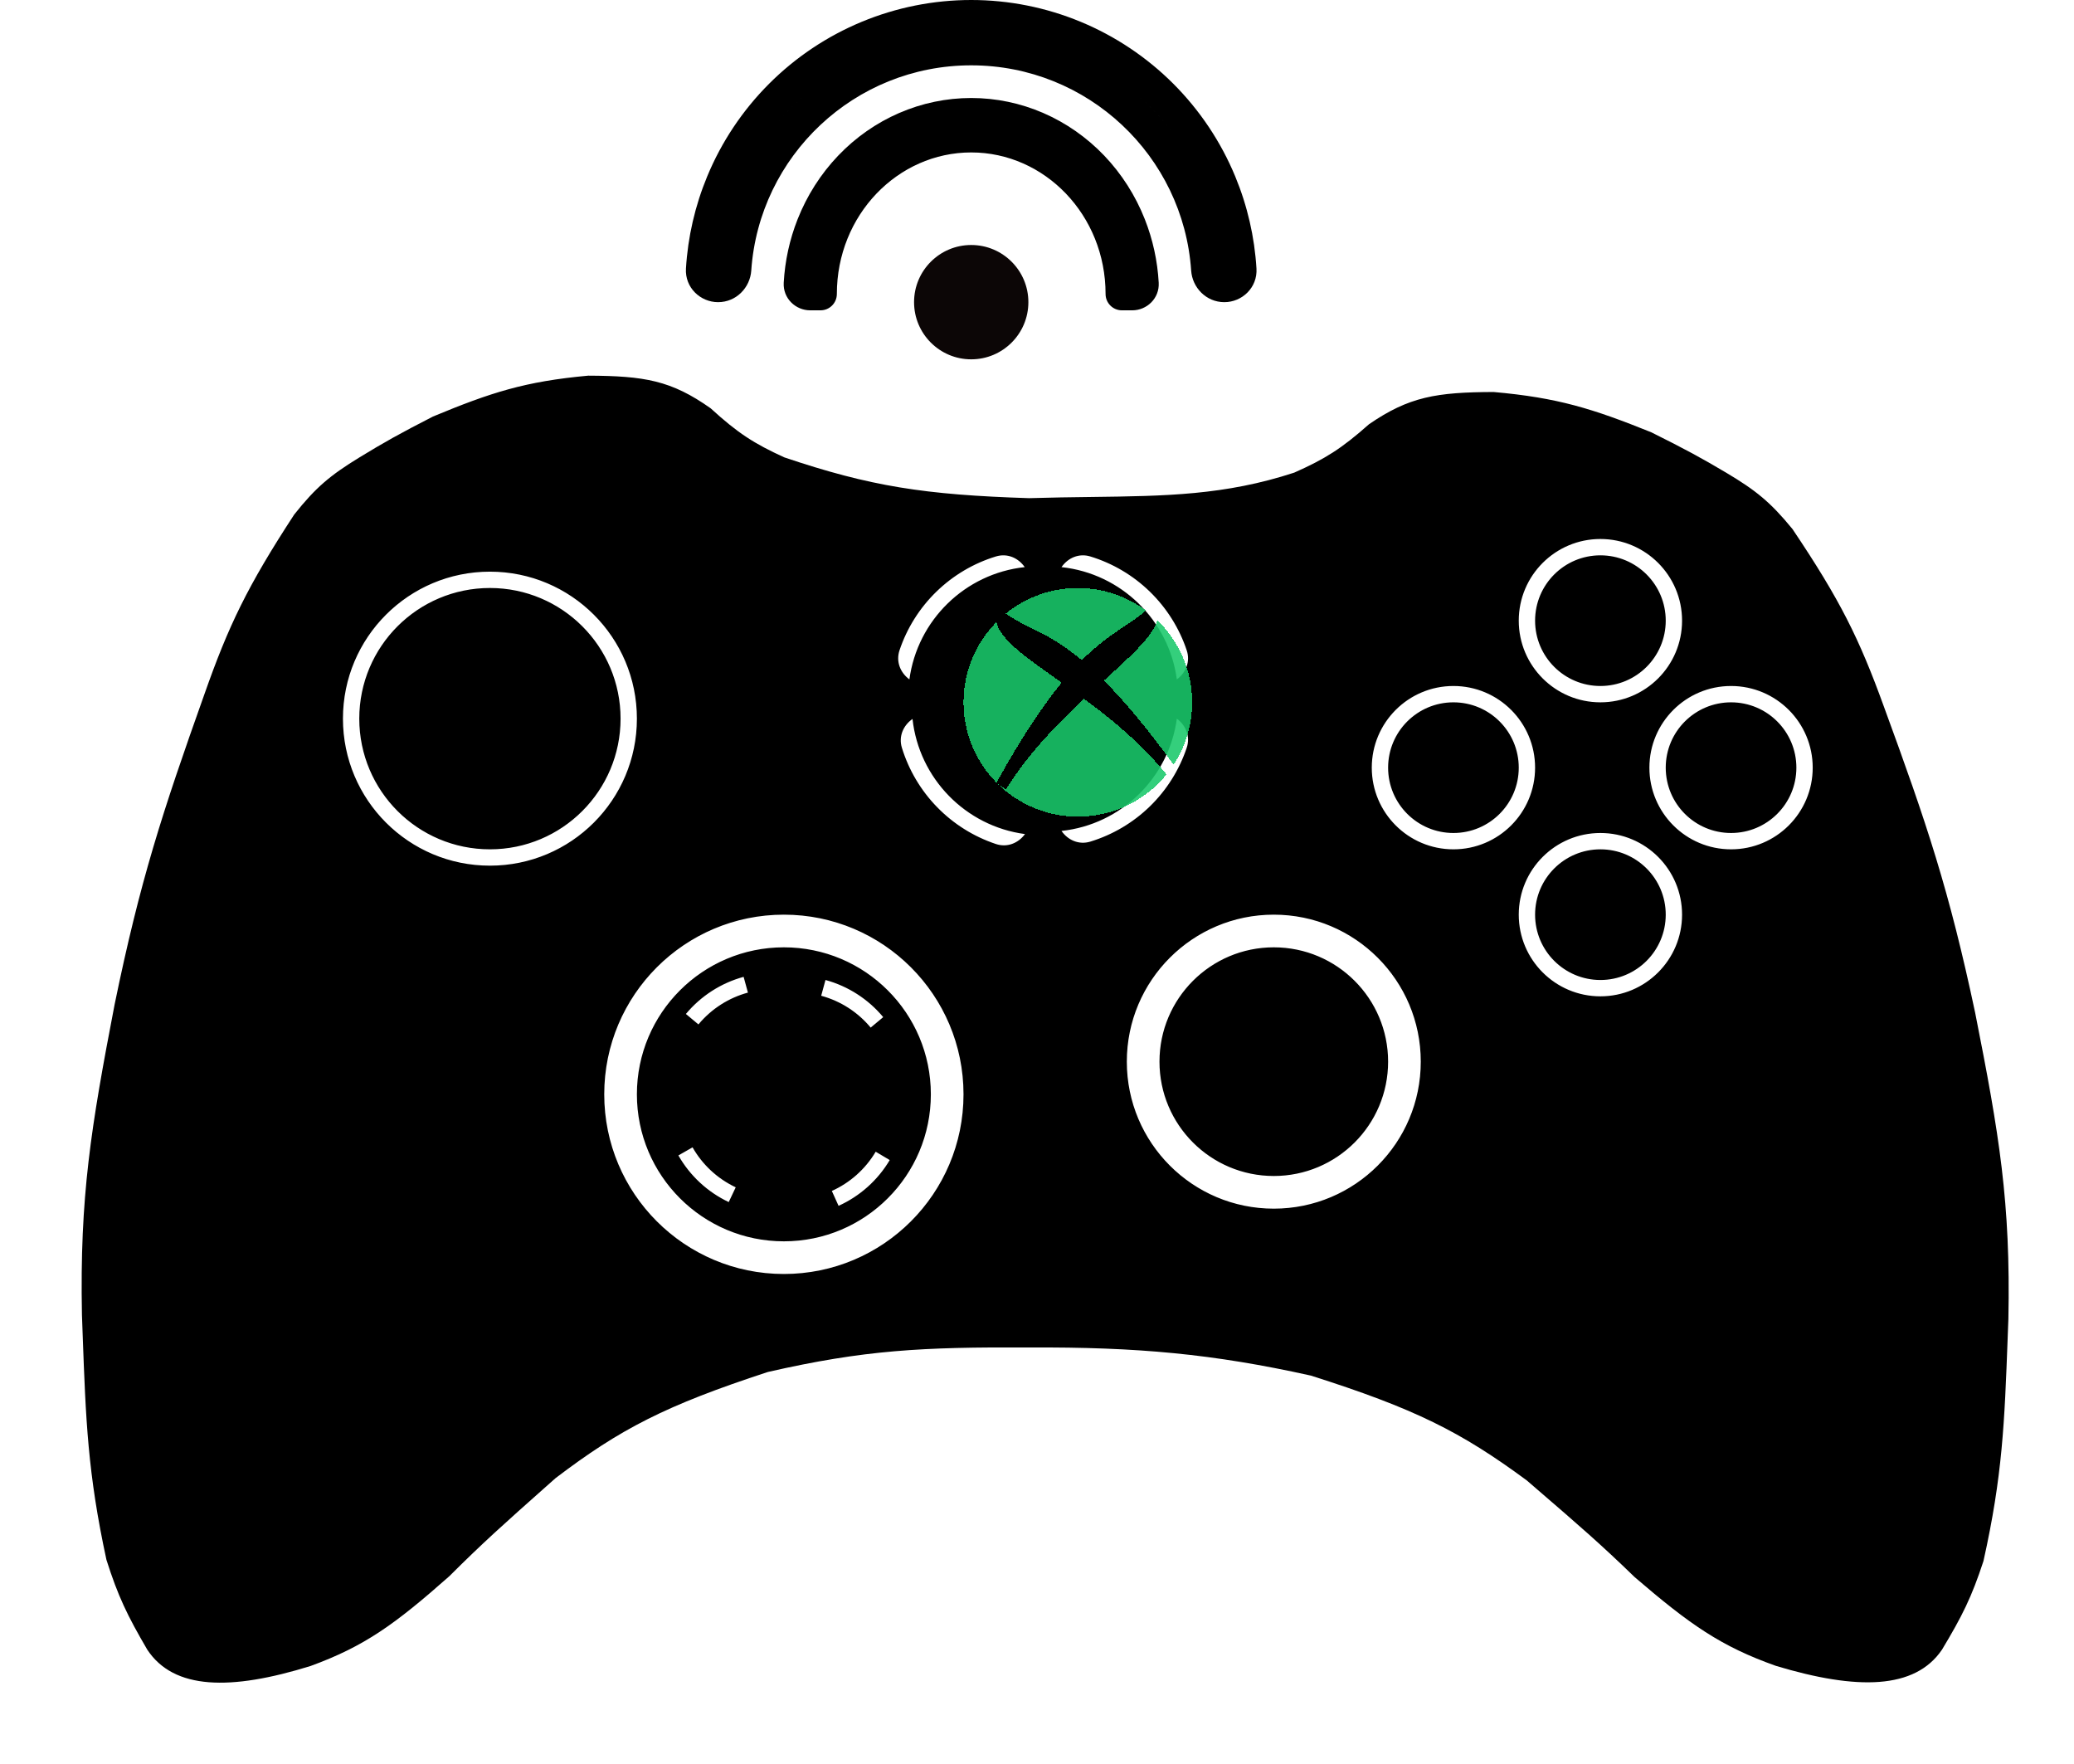 <svg width="127" height="108" viewBox="0 0 127 108" fill="none" xmlns="http://www.w3.org/2000/svg">
<ellipse cx="25" cy="39.5" rx="9" ry="8.5" fill="white"/>
<ellipse cx="59" cy="38.5" rx="9" ry="8.5" fill="white"/>
<ellipse cx="43" cy="63.5" rx="9" ry="8.5" fill="white"/>
<g filter="url(#filter0_d_372_2)">
<circle cx="59" cy="39" r="7" fill="#C4C4C4"/>
</g>
<g filter="url(#filter1_d_372_2)">
<path fill-rule="evenodd" clip-rule="evenodd" d="M58.009 26.5C51.617 26.297 48.293 25.778 43.018 24C41.168 23.153 40.177 22.517 38.518 21C36.1 19.288 34.459 19.015 31.018 19C27.15 19.353 25.053 20.032 21.518 21.5C19.456 22.556 18.509 23.09 17.018 24C15.229 25.096 14.347 25.826 13.018 27.5C10.147 31.896 8.993 34.306 7.518 38.5C4.925 45.783 3.581 49.906 2.018 57.5C0.566 65.049 -0.123 69.262 0.018 76.5C0.033 76.904 0.047 77.296 0.061 77.678L0.061 77.678C0.252 82.925 0.372 86.207 1.518 91.5C2.229 93.738 2.796 94.909 4.018 97C5.645 99.465 9.12 99.522 14.018 98C17.32 96.795 19.184 95.45 22.518 92.5C24.561 90.458 25.94 89.234 28.354 87.09L29.018 86.5C32.991 83.481 35.755 82.05 42.018 80C47.913 78.652 51.482 78.465 58 78.5V78.5L58.009 78.5L58.018 78.5V78.5C64.648 78.466 69.276 78.891 75.271 80.221C81.64 82.245 84.451 83.658 88.491 86.638L89.166 87.221C91.621 89.337 93.023 90.545 95.101 92.562C98.491 95.474 100.387 96.802 103.745 97.992C108.726 99.494 112.26 99.438 113.914 97.004C115.157 94.939 115.733 93.784 116.456 91.575C117.622 86.349 117.744 83.109 117.938 77.929L117.938 77.919L117.939 77.883L117.961 77.305L117.982 76.766C118.125 69.62 117.424 65.461 115.948 58.008C114.358 50.511 112.991 46.441 110.355 39.251C108.855 35.111 107.681 32.731 104.762 28.392C103.41 26.739 102.513 26.018 100.694 24.936C99.178 24.038 98.214 23.511 96.118 22.468C92.523 21.019 90.391 20.348 86.457 20C82.958 20.015 81.289 20.284 78.83 21.974C77.143 23.472 76.135 24.1 74.254 24.936C70.011 26.325 66.383 26.37 61.834 26.427C60.633 26.442 59.367 26.458 58.009 26.5ZM34 40C34 44.971 29.971 49 25 49C20.029 49 16 44.971 16 40C16 35.029 20.029 31 25 31C29.971 31 34 35.029 34 40ZM33 40C33 44.418 29.418 48 25 48C20.582 48 17 44.418 17 40C17 35.582 20.582 32 25 32C29.418 32 33 35.582 33 40ZM43 74C49.075 74 54 69.075 54 63C54 56.925 49.075 52 43 52C36.925 52 32 56.925 32 63C32 69.075 36.925 74 43 74ZM43 72C47.971 72 52 67.971 52 63C52 58.029 47.971 54 43 54C38.029 54 34 58.029 34 63C34 67.971 38.029 72 43 72ZM48.623 66.514C47.969 67.613 47.02 68.427 45.937 68.916L46.349 69.827C47.656 69.236 48.749 68.258 49.482 67.025L48.623 66.514ZM48.315 58.914C47.556 58 46.518 57.302 45.285 56.965L45.548 56C46.932 56.378 48.166 57.172 49.083 58.274L48.315 58.914ZM37.768 58.72C38.587 57.738 39.652 57.083 40.799 56.772L40.535 55.807C39.152 56.185 37.918 56.978 37 58.08L37.768 58.72ZM37.408 66.246C37.996 67.278 38.896 68.147 40.051 68.694L39.623 69.597C38.327 68.984 37.251 67.986 36.54 66.741L37.408 66.246ZM93 57C95.761 57 98 54.761 98 52C98 49.239 95.761 47 93 47C90.239 47 88 49.239 88 52C88 54.761 90.239 57 93 57ZM93 56C95.209 56 97 54.209 97 52C97 49.791 95.209 48 93 48C90.791 48 89 49.791 89 52C89 54.209 90.791 56 93 56ZM106 43C106 45.761 103.761 48 101 48C98.239 48 96 45.761 96 43C96 40.239 98.239 38 101 38C103.761 38 106 40.239 106 43ZM105 43C105 45.209 103.209 47 101 47C98.791 47 97 45.209 97 43C97 40.791 98.791 39 101 39C103.209 39 105 40.791 105 43ZM93 39C95.761 39 98 36.761 98 34C98 31.239 95.761 29 93 29C90.239 29 88 31.239 88 34C88 36.761 90.239 39 93 39ZM93 38C95.209 38 97 36.209 97 34C97 31.791 95.209 30 93 30C90.791 30 89 31.791 89 34C89 36.209 90.791 38 93 38ZM89 43C89 45.761 86.761 48 84 48C81.239 48 79 45.761 79 43C79 40.239 81.239 38 84 38C86.761 38 89 40.239 89 43ZM88 43C88 45.209 86.209 47 84 47C81.791 47 80 45.209 80 43C80 40.791 81.791 39 84 39C86.209 39 88 40.791 88 43ZM73 70C77.971 70 82 65.971 82 61C82 56.029 77.971 52 73 52C68.029 52 64 56.029 64 61C64 65.971 68.029 70 73 70ZM73 68C76.866 68 80 64.866 80 61C80 57.134 76.866 54 73 54C69.134 54 66 57.134 66 61C66 64.866 69.134 68 73 68ZM50.877 40.017C51.275 43.654 54.121 46.582 57.765 47.066C57.361 47.616 56.684 47.909 55.981 47.674C54.632 47.224 53.399 46.457 52.392 45.426C51.385 44.396 50.647 43.145 50.228 41.786C50.01 41.078 50.319 40.408 50.877 40.017ZM57.749 30.722C54.094 31.115 51.176 33.971 50.687 37.597C50.138 37.192 49.847 36.514 50.082 35.812C50.535 34.463 51.304 33.232 52.337 32.227C53.37 31.222 54.621 30.486 55.981 30.07C56.689 29.853 57.36 30.163 57.749 30.722ZM67.063 37.597C66.574 33.971 63.656 31.115 60 30.722C60.39 30.163 61.06 29.853 61.768 30.07C63.128 30.486 64.38 31.222 65.413 32.227C66.445 33.232 67.215 34.463 67.667 35.812C67.903 36.514 67.612 37.192 67.063 37.597ZM60 46.874C63.656 46.481 66.574 43.626 67.063 40C67.612 40.405 67.903 41.083 67.667 41.785C67.215 43.133 66.445 44.365 65.413 45.37C64.38 46.375 63.128 47.111 61.768 47.527C61.06 47.743 60.39 47.434 60 46.874Z" fill="black"/>
</g>
<g filter="url(#filter2_di_372_2)">
<path fill-rule="evenodd" clip-rule="evenodd" d="M66 39C66 40.409 65.584 41.72 64.868 42.818C63.167 40.479 61.772 38.843 60.598 37.667C60.619 37.647 60.64 37.628 60.661 37.609C62.297 36.121 63.599 34.936 63.869 33.971C65.183 35.243 66 37.026 66 39ZM63.167 33.375C62.003 32.511 60.561 32 59 32C57.327 32 55.792 32.587 54.588 33.565C55.069 33.917 55.558 34.157 56.1 34.425C56.955 34.846 57.943 35.334 59.246 36.422C60.26 35.407 61.095 34.851 61.828 34.364C62.312 34.042 62.751 33.75 63.167 33.375ZM58.011 37.795C57.91 37.723 57.809 37.652 57.71 37.581C55.754 36.197 54.235 35.122 54.015 34.086C52.769 35.35 52 37.085 52 39C52 40.917 52.771 42.655 54.02 43.919C55.587 41.085 56.895 39.159 58.011 37.795ZM59.383 38.784C57.735 40.325 55.948 42.15 54.598 44.329L54.115 44.013C55.376 45.243 57.1 46 59 46C61.192 46 63.148 44.993 64.432 43.416C62.91 41.536 61.081 40.038 59.383 38.784Z" fill="#1AC96B" fill-opacity="0.88" shape-rendering="crispEdges"/>
</g>
<path fill-rule="evenodd" clip-rule="evenodd" d="M74.716 11.186C75.417 12.879 75.83 14.676 75.941 16.501C75.975 17.052 75.524 17.5 74.972 17.5V17.5C74.419 17.5 73.975 17.051 73.938 16.5C73.424 8.958 67.143 3 59.471 3C51.8 3 45.519 8.958 45.005 16.5C44.968 17.051 44.524 17.5 43.971 17.5V17.5C43.419 17.5 42.968 17.052 43.002 16.501C43.112 14.676 43.526 12.879 44.227 11.186C45.057 9.184 46.272 7.365 47.804 5.833C49.336 4.301 51.155 3.085 53.157 2.256C55.159 1.427 57.305 1 59.471 1C61.638 1 63.784 1.427 65.786 2.256C67.788 3.085 69.607 4.301 71.139 5.833C72.671 7.365 73.886 9.184 74.716 11.186Z" fill="#C4C4C4"/>
<path d="M44.227 11.186L43.304 10.803L43.304 10.803L44.227 11.186ZM47.804 5.833L48.511 6.54L47.804 5.833ZM53.157 2.256L52.775 1.332L53.157 2.256ZM65.786 2.256L66.168 1.332V1.332L65.786 2.256ZM71.139 5.833L71.846 5.126V5.126L71.139 5.833ZM45.005 16.5L44.008 16.432L45.005 16.5ZM73.938 16.5L74.935 16.432L73.938 16.5ZM75.941 16.501L76.939 16.44L75.941 16.501ZM76.939 16.44C76.822 14.504 76.383 12.599 75.639 10.803L73.792 11.568C74.451 13.159 74.839 14.847 74.943 16.561L76.939 16.44ZM59.471 4C66.614 4 72.462 9.547 72.94 16.568L74.935 16.432C74.386 8.369 67.673 2 59.471 2V4ZM46.003 16.568C46.481 9.547 52.329 4 59.471 4V2C51.27 2 44.557 8.369 44.008 16.432L46.003 16.568ZM43.304 10.803C42.56 12.599 42.121 14.504 42.004 16.44L44 16.561C44.104 14.847 44.492 13.159 45.151 11.568L43.304 10.803ZM47.097 5.126C45.472 6.751 44.183 8.68 43.304 10.803L45.151 11.568C45.93 9.688 47.072 7.979 48.511 6.54L47.097 5.126ZM52.775 1.332C50.651 2.212 48.722 3.501 47.097 5.126L48.511 6.54C49.951 5.101 51.659 3.959 53.54 3.18L52.775 1.332ZM59.471 0C57.173 0 54.898 0.453 52.775 1.332L53.54 3.18C55.42 2.401 57.436 2 59.471 2V0ZM66.168 1.332C64.045 0.453 61.77 0 59.471 0V2C61.507 2 63.523 2.401 65.403 3.18L66.168 1.332ZM71.846 5.126C70.221 3.501 68.292 2.212 66.168 1.332L65.403 3.18C67.284 3.959 68.992 5.101 70.432 6.54L71.846 5.126ZM75.639 10.803C74.76 8.68 73.471 6.751 71.846 5.126L70.432 6.54C71.871 7.979 73.013 9.688 73.792 11.568L75.639 10.803ZM44.008 16.432C44.006 16.458 43.994 16.48 43.981 16.492C43.975 16.498 43.971 16.5 43.971 16.5C43.971 16.5 43.971 16.5 43.972 16.5C43.972 16.5 43.972 16.5 43.971 16.5L43.971 18.5C45.093 18.5 45.933 17.599 46.003 16.568L44.008 16.432ZM74.972 16.5C74.97 16.5 74.97 16.5 74.971 16.5C74.972 16.5 74.972 16.5 74.972 16.5C74.971 16.5 74.967 16.498 74.962 16.492C74.949 16.48 74.937 16.458 74.935 16.432L72.94 16.568C73.01 17.599 73.85 18.5 74.972 18.5V16.5ZM43.971 16.5C43.969 16.5 43.974 16.5 43.981 16.507C43.984 16.51 43.99 16.517 43.994 16.529C43.999 16.541 44 16.553 44 16.561L42.004 16.44C41.933 17.607 42.884 18.5 43.971 18.5L43.971 16.5ZM74.943 16.561C74.942 16.553 74.944 16.541 74.949 16.529C74.953 16.517 74.959 16.51 74.962 16.507C74.969 16.5 74.974 16.5 74.972 16.5V18.5C76.059 18.5 77.01 17.607 76.939 16.44L74.943 16.561Z" fill="black"/>
<path fill-rule="evenodd" clip-rule="evenodd" d="M69.172 13.79C69.623 14.929 69.886 16.137 69.954 17.364C69.974 17.715 69.687 18 69.335 18H68.699C68.699 18 68.699 18 68.699 18V18C68.699 12.661 64.568 8.333 59.472 8.333C54.376 8.333 50.244 12.661 50.244 18V18C50.244 18 50.244 18 50.244 18H49.608C49.257 18 48.97 17.715 48.989 17.364C49.057 16.137 49.321 14.929 49.771 13.79C50.299 12.456 51.072 11.243 52.047 10.222C53.022 9.2 54.179 8.39 55.453 7.837C56.727 7.285 58.093 7 59.472 7C60.85 7 62.216 7.285 63.49 7.837C64.764 8.39 65.921 9.2 66.896 10.222C67.871 11.243 68.645 12.456 69.172 13.79Z" fill="#C4C4C4"/>
<path d="M69.172 13.79L68.242 14.158V14.158L69.172 13.79ZM49.771 13.79L50.701 14.158L49.771 13.79ZM52.047 10.222L51.324 9.531L51.324 9.531L52.047 10.222ZM63.49 7.837L63.888 6.92V6.92L63.49 7.837ZM69.954 17.364L68.956 17.419L69.954 17.364ZM70.953 17.309C70.879 15.975 70.592 14.662 70.102 13.423L68.242 14.158C68.653 15.196 68.894 16.298 68.956 17.419L70.953 17.309ZM68.699 19H69.335V17H68.699V19ZM59.472 9.333C63.972 9.333 67.699 13.169 67.699 18H69.699C69.699 12.153 65.163 7.333 59.472 7.333V9.333ZM51.244 18C51.244 13.169 54.971 9.333 59.472 9.333V7.333C53.78 7.333 49.244 12.153 49.244 18H51.244ZM49.608 19H50.244V17H49.608V19ZM48.841 13.423C48.351 14.662 48.065 15.975 47.991 17.309L49.988 17.419C50.05 16.298 50.291 15.196 50.701 14.158L48.841 13.423ZM51.324 9.531C50.258 10.648 49.415 11.97 48.841 13.423L50.701 14.158C51.182 12.941 51.886 11.839 52.77 10.912L51.324 9.531ZM55.055 6.92C53.657 7.527 52.389 8.415 51.324 9.531L52.77 10.912C53.655 9.986 54.702 9.253 55.852 8.755L55.055 6.92ZM59.472 6C57.955 6 56.454 6.313 55.055 6.92L55.852 8.755C57.001 8.256 58.231 8 59.472 8V6ZM63.888 6.92C62.489 6.313 60.989 6 59.472 6V8C60.713 8 61.943 8.256 63.092 8.755L63.888 6.92ZM67.62 9.531C66.554 8.415 65.286 7.527 63.888 6.92L63.092 8.755C64.241 9.253 65.288 9.986 66.173 10.912L67.62 9.531ZM70.102 13.423C69.528 11.97 68.685 10.648 67.62 9.531L66.173 10.912C67.057 11.839 67.761 12.941 68.242 14.158L70.102 13.423ZM49.244 18C49.244 17.447 49.692 17 50.244 17V19C50.796 19 51.244 18.552 51.244 18H49.244ZM49.608 17C49.793 17 50.002 17.16 49.988 17.419L47.991 17.309C47.938 18.269 48.72 19 49.608 19V17ZM68.699 17C69.251 17 69.699 17.448 69.699 18H67.699C67.699 18.552 68.147 19 68.699 19V17ZM68.956 17.419C68.941 17.16 69.15 17 69.335 17V19C70.223 19 71.006 18.269 70.953 17.309L68.956 17.419Z" fill="black"/>
<circle cx="59.472" cy="18.5" r="3.5" fill="#0C0606"/>
<defs>
<filter id="filter0_d_372_2" x="52" y="32" width="23" height="22" filterUnits="userSpaceOnUse" color-interpolation-filters="sRGB">
<feFlood flood-opacity="0" result="BackgroundImageFix"/>
<feColorMatrix in="SourceAlpha" type="matrix" values="0 0 0 0 0 0 0 0 0 0 0 0 0 0 0 0 0 0 127 0" result="hardAlpha"/>
<feOffset dx="5" dy="4"/>
<feGaussianBlur stdDeviation="2"/>
<feComposite in2="hardAlpha" operator="out"/>
<feColorMatrix type="matrix" values="0 0 0 0 0 0 0 0 0 0 0 0 0 0 0 0 0 0 0.25 0"/>
<feBlend mode="normal" in2="BackgroundImageFix" result="effect1_dropShadow_372_2"/>
<feBlend mode="normal" in="SourceGraphic" in2="effect1_dropShadow_372_2" result="shape"/>
</filter>
<filter id="filter1_d_372_2" x="0" y="19" width="127" height="88.022" filterUnits="userSpaceOnUse" color-interpolation-filters="sRGB">
<feFlood flood-opacity="0" result="BackgroundImageFix"/>
<feColorMatrix in="SourceAlpha" type="matrix" values="0 0 0 0 0 0 0 0 0 0 0 0 0 0 0 0 0 0 127 0" result="hardAlpha"/>
<feOffset dx="5" dy="4"/>
<feGaussianBlur stdDeviation="2"/>
<feComposite in2="hardAlpha" operator="out"/>
<feColorMatrix type="matrix" values="0 0 0 0 0 0 0 0 0 0 0 0 0 0 0 0 0 0 0.25 0"/>
<feBlend mode="normal" in2="BackgroundImageFix" result="effect1_dropShadow_372_2"/>
<feBlend mode="normal" in="SourceGraphic" in2="effect1_dropShadow_372_2" result="shape"/>
</filter>
<filter id="filter2_di_372_2" x="48" y="32" width="22" height="22" filterUnits="userSpaceOnUse" color-interpolation-filters="sRGB">
<feFlood flood-opacity="0" result="BackgroundImageFix"/>
<feColorMatrix in="SourceAlpha" type="matrix" values="0 0 0 0 0 0 0 0 0 0 0 0 0 0 0 0 0 0 127 0" result="hardAlpha"/>
<feOffset dy="4"/>
<feGaussianBlur stdDeviation="2"/>
<feComposite in2="hardAlpha" operator="out"/>
<feColorMatrix type="matrix" values="0 0 0 0 0 0 0 0 0 0 0 0 0 0 0 0 0 0 0.25 0"/>
<feBlend mode="normal" in2="BackgroundImageFix" result="effect1_dropShadow_372_2"/>
<feBlend mode="normal" in="SourceGraphic" in2="effect1_dropShadow_372_2" result="shape"/>
<feColorMatrix in="SourceAlpha" type="matrix" values="0 0 0 0 0 0 0 0 0 0 0 0 0 0 0 0 0 0 127 0" result="hardAlpha"/>
<feOffset dx="7"/>
<feGaussianBlur stdDeviation="1.5"/>
<feComposite in2="hardAlpha" operator="arithmetic" k2="-1" k3="1"/>
<feColorMatrix type="matrix" values="0 0 0 0 0 0 0 0 0 0 0 0 0 0 0 0 0 0 0.49 0"/>
<feBlend mode="normal" in2="shape" result="effect2_innerShadow_372_2"/>
</filter>
</defs>
</svg>
